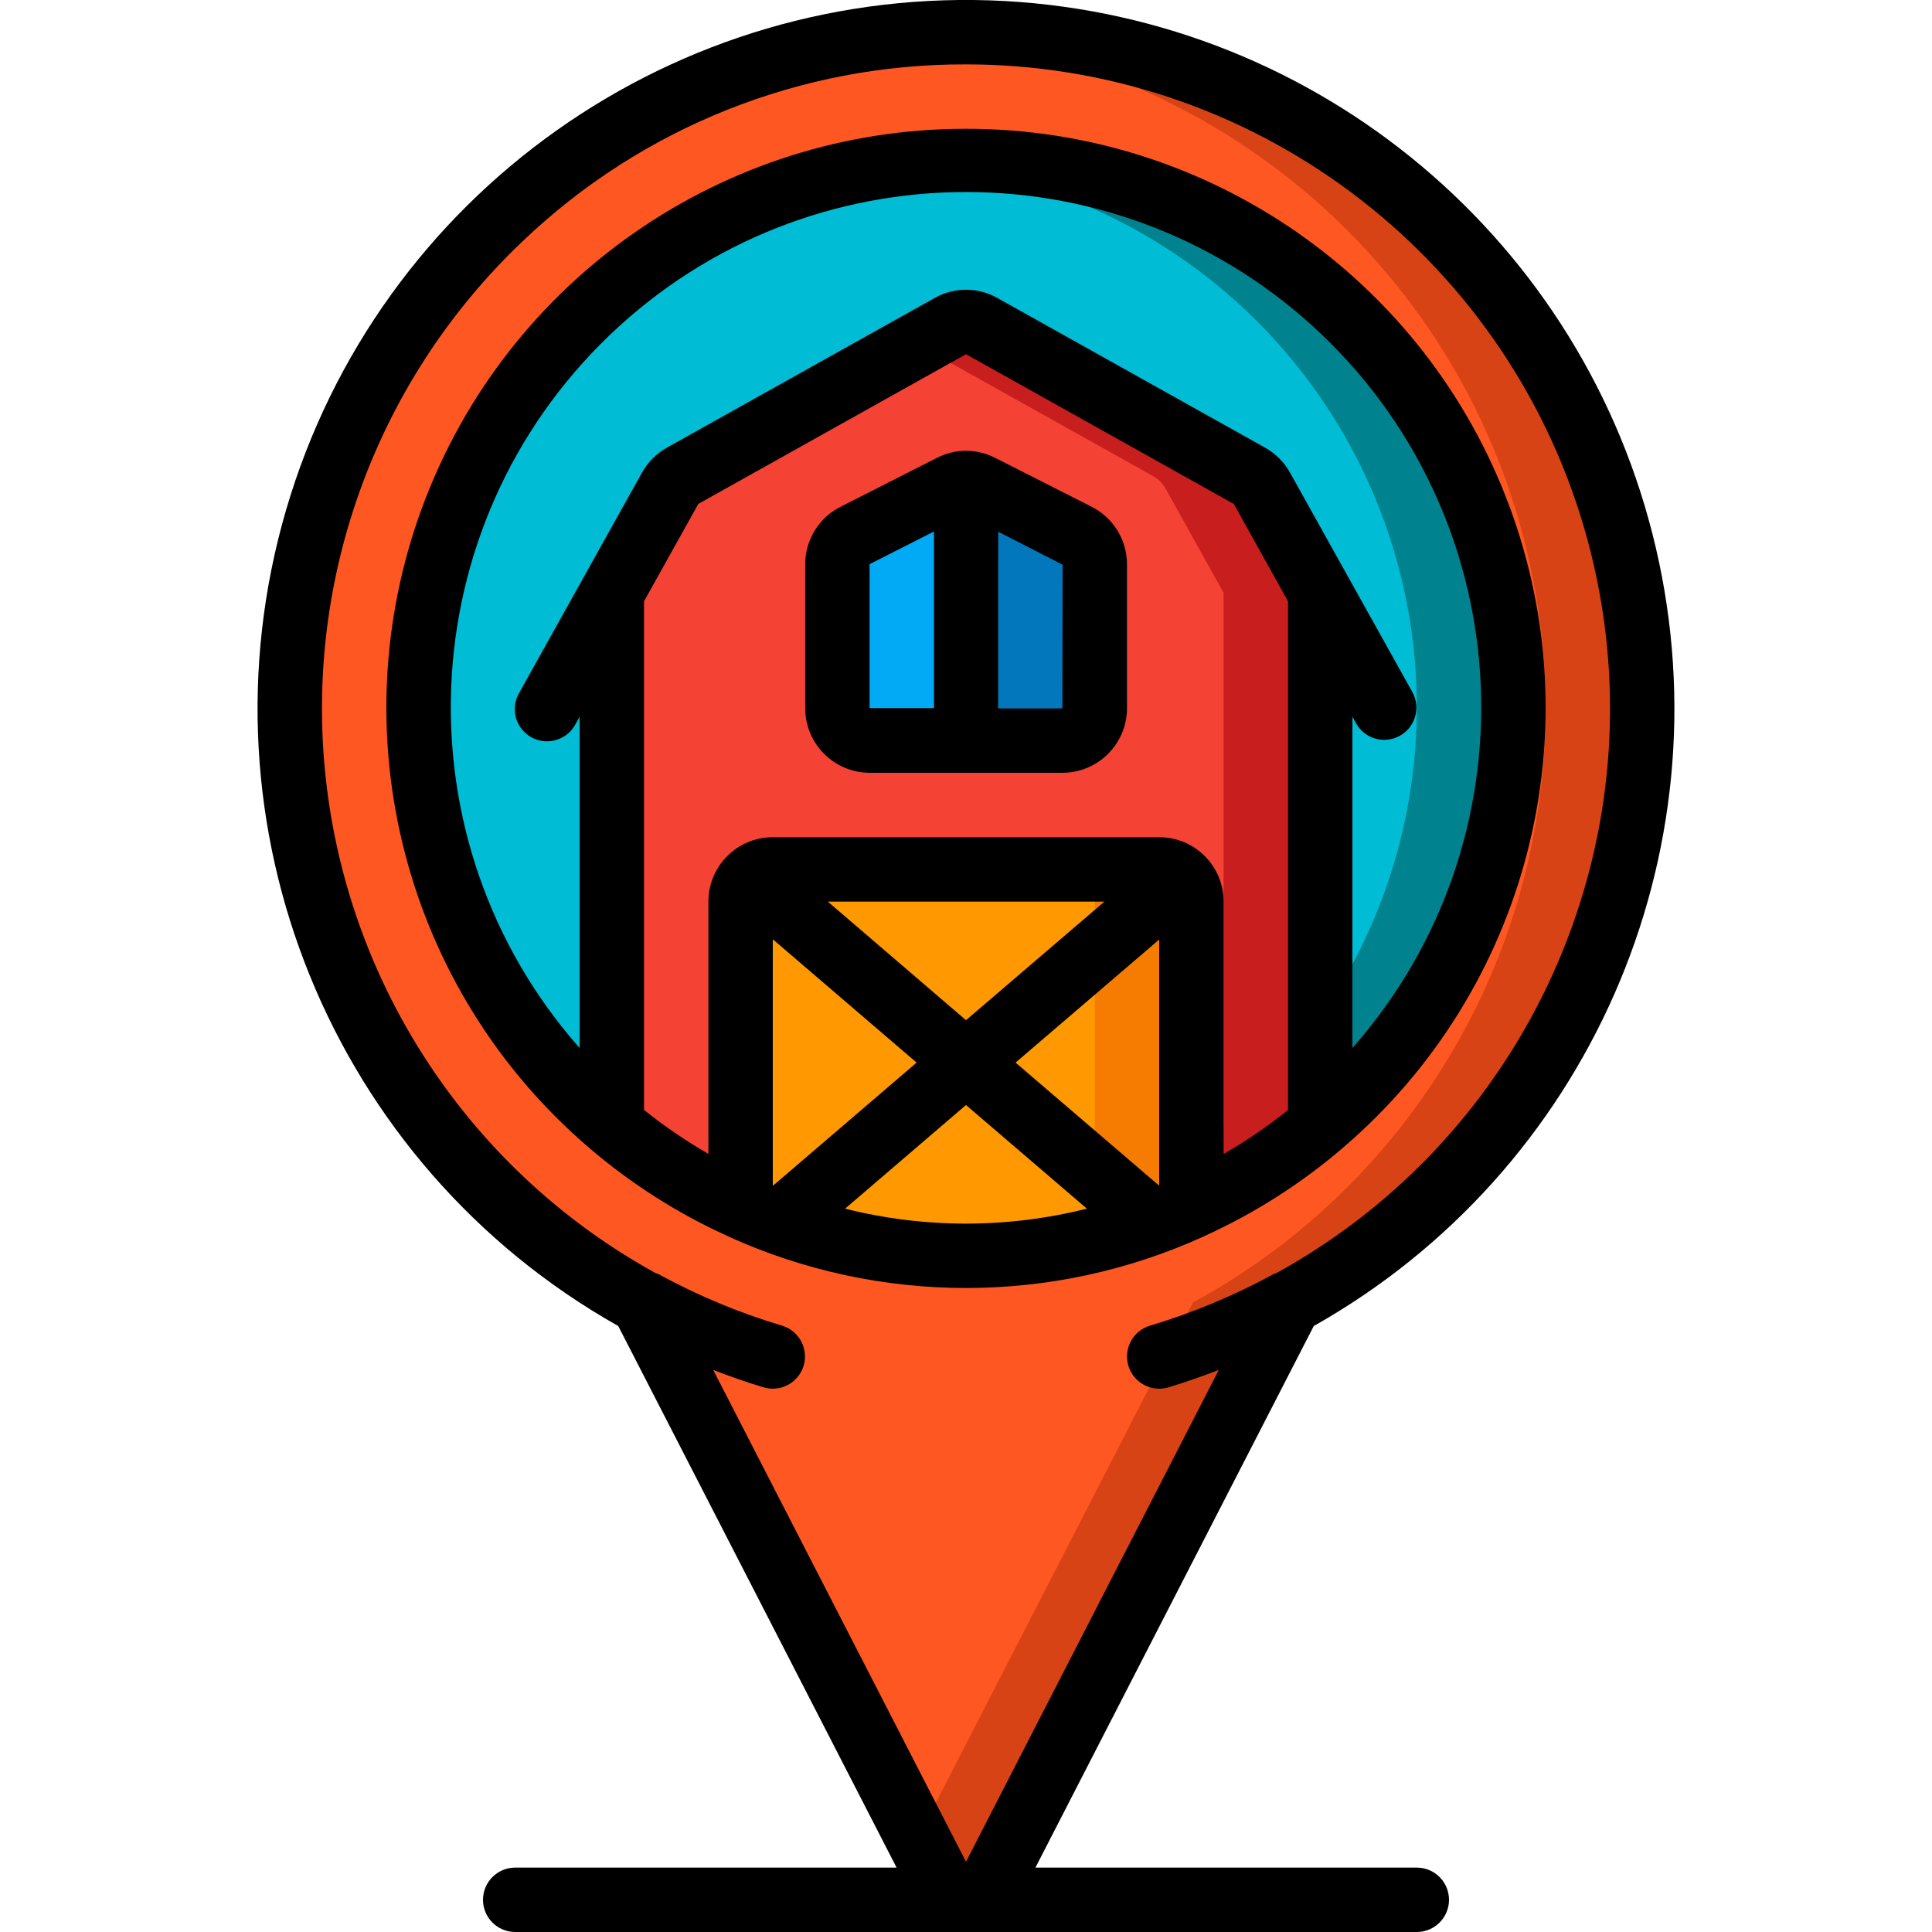 <svg height="512" viewBox="0 0 44 60" width="512" xmlns="http://www.w3.org/2000/svg"><g id="Page-1" fill="none" fill-rule="evenodd"><g id="097---Farm-Location" fill-rule="nonzero" transform="translate(-1 -1)"><path id="Shape" d="m44 22.75c.099 7.781-4.116 14.978-10.95 18.7l-9.3 18.09c-.145.281-.434.457-.75.457s-.605-.176-.75-.457l-9.3-18.09c-8.982-4.892-13.135-15.542-9.836-25.222s13.091-15.578 23.191-13.967c10.1 1.611 17.571 10.263 17.694 20.489z" fill="#ff5722"/><path id="Shape" d="m24.16 2.03c-.9-.047-1.802-.036-2.7.032 9.307.649 17.07 7.36 19.057 16.475 1.988 9.115-2.276 18.449-10.467 22.913l-8.55 16.631.75 1.459c.145.281.434.457.75.457s.605-.176.75-.457l9.3-18.09c8.241-4.494 12.502-13.909 10.437-23.066-2.065-9.157-9.954-15.833-19.327-16.354z" fill="#d84315"/><path id="Shape" d="m32.19 16.16c-.093-.16-.228-.291-.39-.38l-8.32-4.65c-.297-.17-.663-.17-.96 0l-8.32 4.65c-.162.089-.297.22-.39.38l-1.81 3.25v16.53c1.203 1.036 2.55 1.892 4 2.54v-9.48c-.002-.278.114-.543.32-.73.184-.174.427-.27.68-.27h12c.266-.003.522.101.71.29s.293.444.29.71v9.48c1.45-.648 2.797-1.504 4-2.54v-16.53zm-5.19 6.83c.003.267-.102.524-.289.714-.188.19-.444.296-.711.296h-6c-.267 0-.523-.107-.711-.296-.188-.19-.292-.447-.289-.714v-4.45c-.005-.383.208-.736.55-.91l3-1.52c.282-.147.618-.147.9 0l3 1.52c.342.174.555.527.55.91z" fill="#f44335"/><path id="Shape" d="m32.19 16.16c-.093-.16-.228-.291-.39-.38l-8.32-4.65c-.297-.17-.663-.17-.96 0l-1.02.57 7.3 4.08c.162.089.297.22.39.38l1.81 3.25v16.53c-.323.277-.657.539-1 .791v1.749c1.45-.648 2.797-1.504 4-2.54v-16.53z" fill="#c81e1e"/><path id="Shape" d="m30 29v9.48c-.39.18-.79.35-1.19.5-3.754 1.36-7.866 1.36-11.62 0-.4-.15-.8-.32-1.19-.5v-9.48c-.002-.278.114-.543.32-.73.184-.174.427-.27.68-.27h12c.266-.003.522.101.71.29s.293.444.29.71z" fill="#ff9801"/><path id="Shape" d="m29.69 28.27c-.189-.172-.435-.268-.69-.27h-3c.266-.003.522.101.71.29s.293.444.29.71v9.48c-.39.18-.79.35-1.19.5-1.389.504-2.838.825-4.31.954.494.043.994.066 1.5.066 1.981.002 3.948-.344 5.81-1.02.4-.15.8-.32 1.19-.5v-9.48c-.003-.275-.114-.537-.31-.73z" fill="#f57c00"/><path id="Shape" d="m40 23c.004 4.987-2.192 9.721-6 12.94v-16.53l-1.81-3.25c-.093-.16-.228-.291-.39-.38l-8.32-4.65c-.297-.17-.663-.17-.96 0l-8.32 4.65c-.162.089-.297.22-.39.38l-1.81 3.25v16.53c-5.99-5.093-7.704-13.63-4.144-20.64 3.56-7.01 11.464-10.663 19.11-8.832 7.646 1.832 13.037 8.669 13.034 16.532z" fill="#00bcd4"/><path id="Shape" d="m23 6c-.506 0-1 .032-1.5.076 6.018.515 11.306 4.194 13.882 9.657s2.049 11.883-1.382 16.854v3.353c5.436-4.609 7.417-12.122 4.959-18.812-2.458-6.69-8.831-11.134-15.959-11.128z" fill="#00838f"/><path id="Shape" d="m27 18.54v4.45c.003.267-.102.524-.289.714-.188.19-.444.296-.711.296h-6c-.267 0-.523-.107-.711-.296-.188-.19-.292-.447-.289-.714v-4.45c-.005-.383.208-.736.55-.91l3-1.52c.282-.147.618-.147.9 0l3 1.52c.342.174.555.527.55.91z" fill="#02a9f4"/><path id="Shape" d="m26.45 17.63-3-1.52c-.282-.147-.618-.147-.9 0l-1.05.532 1.95.988c.342.174.555.527.55.91v4.45c.003.267-.102.524-.289.714-.188.19-.444.296-.711.296h3c.267 0.0.523-.107.711-.296.188-.19.292-.447.289-.714v-4.45c.005-.383-.208-.736-.55-.91z" fill="#0377bc"/><g fill="#000"><path id="Shape" d="m24.212 1.032c-10.212-.558-19.463 5.992-22.329 15.81-2.866 9.818 1.408 20.316 10.317 25.339l8.644 16.819h-11.844c-.552 0-1 .448-1 1s.448 1 1 1h28c.552 0 1-.448 1-1s-.448-1-1-1h-11.844l8.644-16.819c8.515-4.802 12.843-14.646 10.624-24.167-2.218-9.521-10.451-16.438-20.212-16.982zm8.422 39.508c-.024.006-.048.013-.071.022-1.223.669-2.513 1.208-3.849 1.607-.475.142-.774.612-.703 1.103s.493.855.989.855c.097-0.0.193-.014.286-.042.529-.158 1.049-.343 1.565-.541l-7.851 15.275-7.851-15.275c.516.2 1.036.383 1.565.541.093.028.189.042.286.042.496-0.0.917-.365.989-.855s-.227-.96-.703-1.103c-1.336-.399-2.626-.938-3.849-1.607-.023-.009-.047-.016-.071-.022-5.597-3.08-9.388-8.647-10.203-14.984-.815-6.337 1.445-12.682 6.082-17.077 3.702-3.532 8.627-5.495 13.743-5.479.37 0 .743.01 1.116.03 8.913.497 16.418 6.837 18.398 15.541 1.979 8.704-2.046 17.667-9.868 21.969z"/><path id="Shape" d="m23 5c-7.53-.009-14.267 4.676-16.882 11.737-2.614 7.061-.552 15.004 5.168 19.901l.022.02c1.288 1.102 2.724 2.018 4.267 2.72.02.01.039.02.06.029 4.68 2.124 10.05 2.124 14.73 0 .021-.009.04-.02.06-.029 1.543-.702 2.979-1.618 4.267-2.72l.022-.02c5.72-4.897 7.782-12.84 5.168-19.901-2.614-7.061-9.352-11.746-16.882-11.737zm-8.313 11.649 8.313-4.649 8.319 4.652 1.681 3.022v15.8c-.631.505-1.3.961-2 1.365v-7.839c0-1.105-.895-2-2-2h-12c-1.105 0-2 .895-2 2v7.835c-.7-.404-1.369-.86-2-1.365v-15.795zm14.313 21.174-4.461-3.823 4.461-3.822v7.644zm-12 0v-7.653l4.466 3.83-4.461 3.824zm1.708-8.823h8.592l-4.3 3.683zm.537 9.536 3.755-3.219 3.754 3.219c-2.465.619-5.046.619-7.511 0zm15.755-4.989v-10.287l.127.227c.276.466.874.627 1.347.363s.65-.857.399-1.337l-3.811-6.835c-.181-.325-.449-.593-.773-.775l-8.318-4.65c-.603-.34-1.34-.34-1.943 0l-8.313 4.647c-.326.182-.594.45-.776.776l-3.812 6.836c-.185.313-.187.701-.003 1.015.184.314.523.503.887.495.363-.009.694-.214.862-.536l.127-.226v10.287c-5.673-6.432-5.265-16.194.925-22.131 6.19-5.937 15.96-5.937 22.15 0 6.19 5.937 6.598 15.698.925 22.131z"/><path id="Shape" d="m20 25h6c1.108-.005 2.003-.907 2-2.015v-4.448c.005-.76-.421-1.458-1.1-1.8l-3-1.521c-.279-.142-.587-.216-.9-.216-.311 0-.617.074-.894.215l-3 1.522c-.679.342-1.105 1.04-1.1 1.8v4.448c-.003 1.106.888 2.007 1.994 2.015zm5.994-2h-1.994v-5.487l2 1.024zm-5.989-4.479 2-1.015v5.484h-2z"/></g></g></g></svg>